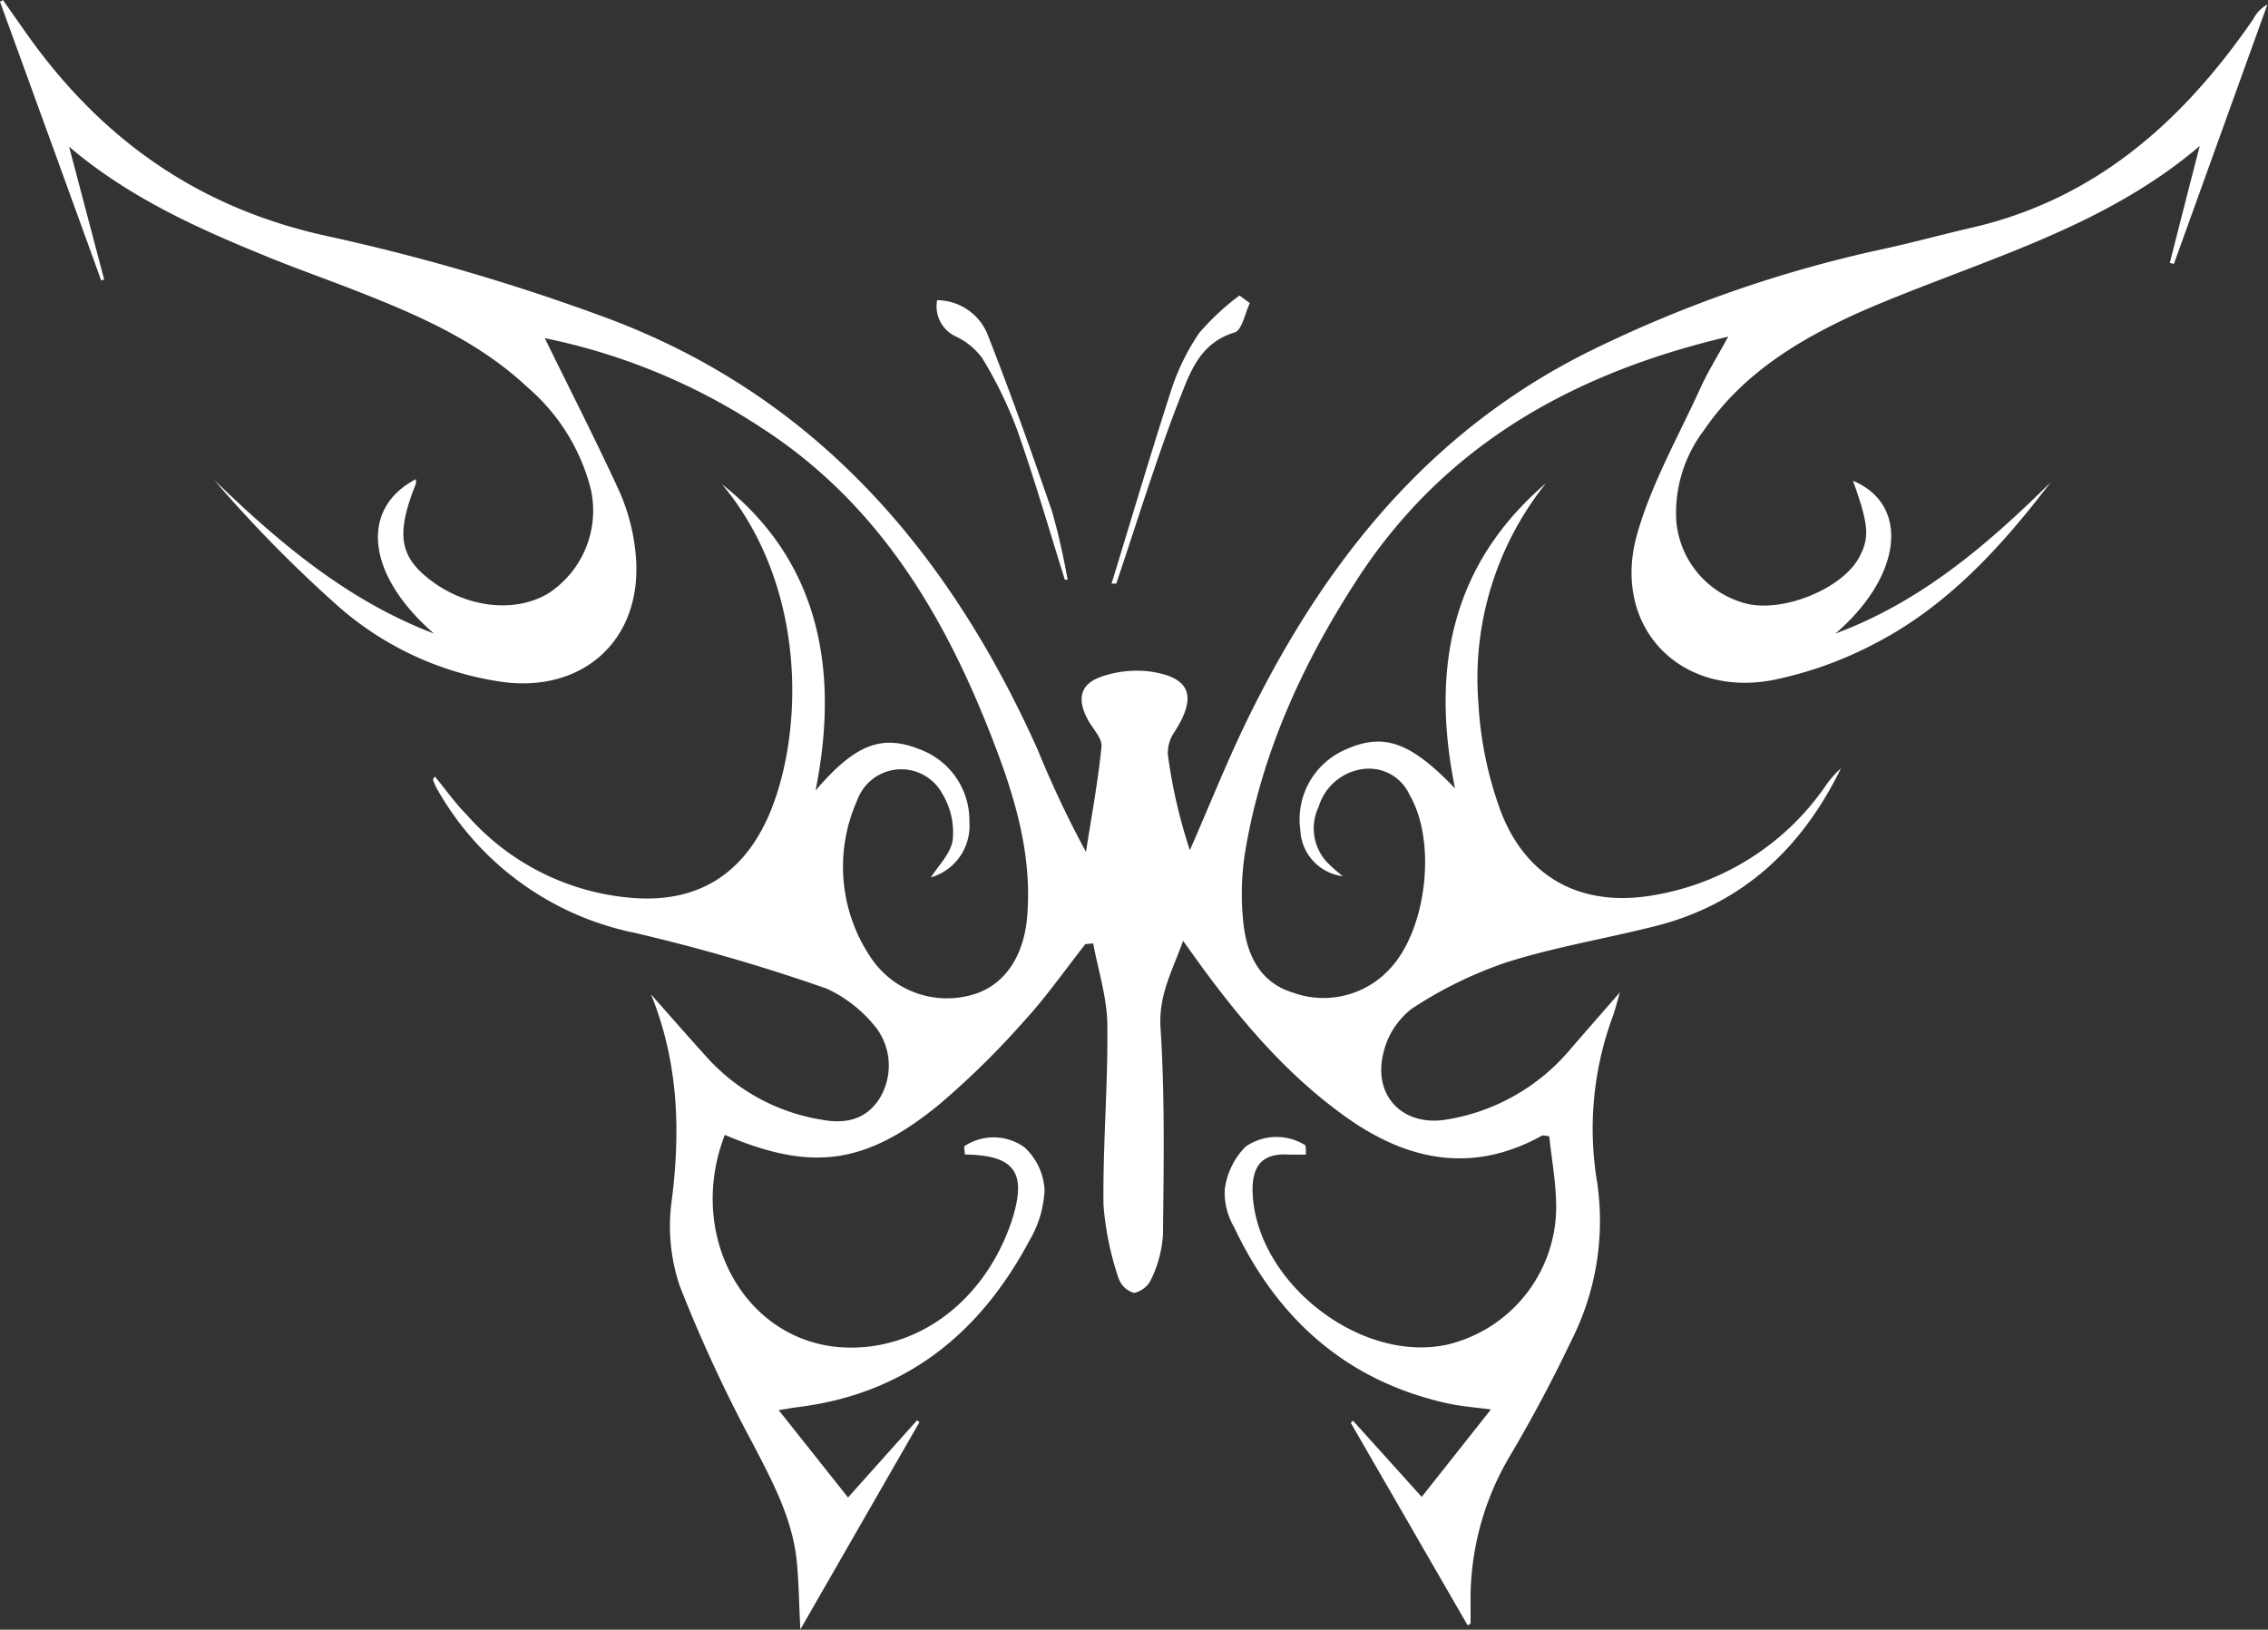 <svg xmlns="http://www.w3.org/2000/svg" viewBox="0 0 194 139.42"><rect x="0" y="0" width="194" height="139.42" fill="#333333" stroke="none"/><defs><style>.cls-1{fill:#ffffff;}</style></defs><title>Tattoos15</title><g id="Calque_2" data-name="Calque 2"><g id="Tatoo_16" data-name="Tatoo 16"><path class="cls-1" d="M192.73,1.65c-6,8.71-13.44,15.36-24,17.81-2.5.58-5,1.26-7.49,1.81a108.57,108.57,0,0,0-25.33,8.81c-13.61,6.78-22.5,17.86-29.05,31.15-1.85,3.75-3.39,7.66-5.08,11.5a44.47,44.47,0,0,1-1.89-8.22,3.22,3.22,0,0,1,.59-1.92c2-3.12,1.29-4.73-2.35-5.17a9.22,9.22,0,0,0-3.68.39c-2,.6-2.4,1.86-1.42,3.72.41.79,1.26,1.61,1.19,2.35-.3,3-.86,6-1.33,9a89.09,89.09,0,0,1-4.14-8.77C81.07,47,69.54,33.65,51.52,27.06A179,179,0,0,0,28,20.2C16.9,17.79,8.57,11.84,2.19,2.76L.25,0,0,.15Q4.34,12.08,8.66,24l.25-.09-3-11.36c5.2,4.42,11.16,7.06,17.22,9.52,2.64,1.07,5.32,2,8,3.07,5.07,2,10,4.24,14,8a17,17,0,0,1,5.41,8.72,8.46,8.46,0,0,1-3.63,8.9c-3,1.8-7.36,1.19-10.5-1.46-2.27-1.91-2.47-3.84-.83-7.93,0-.11,0-.26,0-.38-4.89,2.55-4.18,8.26,1.54,13.21-7.37-2.8-13.23-7.75-18.82-13.16A112.49,112.49,0,0,0,29,51.93a27.08,27.08,0,0,0,13.84,6.39c6.92,1,12-3.46,11.57-10.43A17.11,17.11,0,0,0,53,42.08C51,37.72,48.82,33.47,46.6,28.93A52.79,52.79,0,0,1,65,36.51c10.1,6.47,15.84,16.15,20,27,1.84,4.77,3.28,9.62,2.87,14.82-.27,3.54-2,6-4.66,6.76a7.83,7.83,0,0,1-8.55-2.92,13.89,13.89,0,0,1-1.33-13.72,4,4,0,0,1,7.3-.5,6.34,6.34,0,0,1,.86,3.91c-.16,1.17-1.24,2.2-1.86,3.2a4.59,4.59,0,0,0,3.29-4.75,6.48,6.48,0,0,0-4.16-6.17c-3.34-1.36-5.6-.48-9,3.49,2.66-13.24-1.7-21.24-8-26.2,7.31,8.73,7,21.19,4.07,28.17-2.2,5.16-6.11,7.65-11.69,7.22a21,21,0,0,1-14.2-7.1c-1-1-1.82-2.18-2.74-3.29-.1.15-.18.23-.16.27a4.13,4.13,0,0,0,.32.75,25.18,25.18,0,0,0,17,12.37,159.17,159.17,0,0,1,16.36,4.76A11.57,11.57,0,0,1,75,88a5.38,5.38,0,0,1,.16,6.09c-1.22,1.8-3,2.07-5,1.68a16.83,16.83,0,0,1-9.55-5.16c-1.66-1.83-3.29-3.69-4.92-5.54,2.32,5.74,2.54,11.58,1.77,17.63a15.88,15.88,0,0,0,.71,7.38,123.67,123.67,0,0,0,6.2,13.38c1.71,3.29,3.46,6.52,3.8,10.28.16,1.77.18,3.54.29,5.66l10.19-17.74-.21-.15-5.9,6.6-5.93-7.47c.56-.09,1.1-.19,1.64-.26,9.19-1.14,15.55-6.26,19.8-14.24a9.3,9.3,0,0,0,1.3-4.33,5.35,5.35,0,0,0-1.72-3.66,4.53,4.53,0,0,0-5.1-.12c-.11.06,0,.49,0,.74,4.33.06,5.34,1.56,4,5.71l-.21.59c-2.42,6.44-7.9,10.43-14,10.21-8.49-.32-13.69-9.48-10.32-18.19,7.37,3.14,12,2.59,18.31-2.58a70.2,70.2,0,0,0,7.28-7.15c1.9-2.06,3.51-4.38,5.25-6.59l.67-.06c.43,2.32,1.18,4.62,1.21,6.94.06,5.14-.39,10.29-.33,15.43a25.61,25.61,0,0,0,1.29,6.28A2,2,0,0,0,97,110.61a2.1,2.1,0,0,0,1.48-1.19,10.34,10.34,0,0,0,1-3.78c.06-5.9.17-11.82-.21-17.7-.18-2.81,1-4.86,1.93-7.45l1.3,1.81c3.63,5,7.57,9.65,12.61,13.25,5.27,3.76,10.84,4.91,16.81,1.59.09,0,.26,0,.6.08.2,1.88.55,3.8.59,5.73A12.13,12.13,0,0,1,123.93,115c-7.55,1.77-16.69-5.43-16.79-13.22,0-2.23,1-3.16,3.19-3,.44,0,.89,0,1.37,0,0-.42,0-.76-.06-.81a4.62,4.62,0,0,0-5.11.14,6.36,6.36,0,0,0-1.77,3.67,5.85,5.85,0,0,0,.79,3.18c3.72,7.88,9.62,13.18,18.27,15.1,1.2.26,2.43.35,3.71.52l-5.92,7.48-5.88-6.52-.19.18,10,17.33c.15-.1.25-.13.25-.17,0-.55,0-1.11,0-1.66a24,24,0,0,1,3.4-12.72c1.87-3.17,3.61-6.43,5.19-9.75a22.67,22.67,0,0,0,2.24-13.58,27.72,27.72,0,0,1,1.32-14.18c.19-.51.32-1.06.63-2.1-1.65,1.89-2.93,3.35-4.2,4.82a17.48,17.48,0,0,1-10.64,6.07c-3.66.61-6.25-1.94-5.43-5.56a6.75,6.75,0,0,1,2.44-3.91,35,35,0,0,1,8.18-4c4.09-1.29,8.37-2,12.55-3.05,7.57-1.87,12.67-6.71,16-13.53a8.54,8.54,0,0,0-1.41,1.64,22.34,22.34,0,0,1-14.41,9.18c-6.13,1.14-11-1.25-13.26-7.09a31.72,31.72,0,0,1-1.93-9.31,26.71,26.71,0,0,1,5.78-18.81c-8,6.86-9.9,15.68-7.78,26.11-3.92-4.09-6.19-4.79-9.51-3.26a6.51,6.51,0,0,0-3.72,6.84,4.15,4.15,0,0,0,3.63,3.93,15,15,0,0,1-1.41-1.26,4.27,4.27,0,0,1-.65-4.69,4.58,4.58,0,0,1,4-3.24A3.8,3.8,0,0,1,120.57,68c2.35,4,1.47,11.58-1.72,14.92a7.69,7.69,0,0,1-8.25,2c-2.92-.89-4-3.37-4.26-6.12a22.91,22.91,0,0,1,.18-6c1.4-8.36,4.9-16,9.42-23,7.38-11.51,18.35-17.82,31.89-21-.94,1.71-1.74,3-2.35,4.33-1.89,4.17-4.22,8.23-5.45,12.59-2.21,7.87,3.65,14,11.66,12.45a32.69,32.69,0,0,0,8.58-3.06c6.27-3.21,10.92-8.32,15.14-13.85C170,46.61,164.29,51.5,157,54.2c5.67-4.86,6.43-11,1.5-13.07,1.35,3.75,1.44,4.85.53,6.55-1.39,2.6-6.24,4.67-9.48,4a8,8,0,0,1-6.16-7.06,11.68,11.68,0,0,1,2.37-7.82c3.26-4.78,8-7.68,13.11-10,2.79-1.24,5.66-2.32,8.51-3.42,7.32-2.8,14.61-5.63,20.78-10.89q-1.29,5-2.56,10l.35.09,8-22.2A3,3,0,0,0,192.73,1.65Z"/><path class="cls-1" d="M81.75,28.78A6,6,0,0,1,84,30.61a35.68,35.68,0,0,1,3,6.15c1.49,4.23,2.74,8.54,4.08,12.83l.24,0A58.85,58.85,0,0,0,90,43.78c-1.72-5-3.5-10-5.46-15a4.7,4.7,0,0,0-4.38-3.1A2.84,2.84,0,0,0,81.75,28.78Z"/><path class="cls-1" d="M100.69,34.67c1-2.47,1.74-5.27,4.92-6.23.63-.19.88-1.64,1.3-2.51l-.89-.65a21.32,21.32,0,0,0-3.46,3.23,19.3,19.3,0,0,0-2.42,5C98.37,39,96.76,44.46,95.08,49.93l.4,0C97.2,44.86,98.77,39.69,100.69,34.67Z"/></g></g></svg>